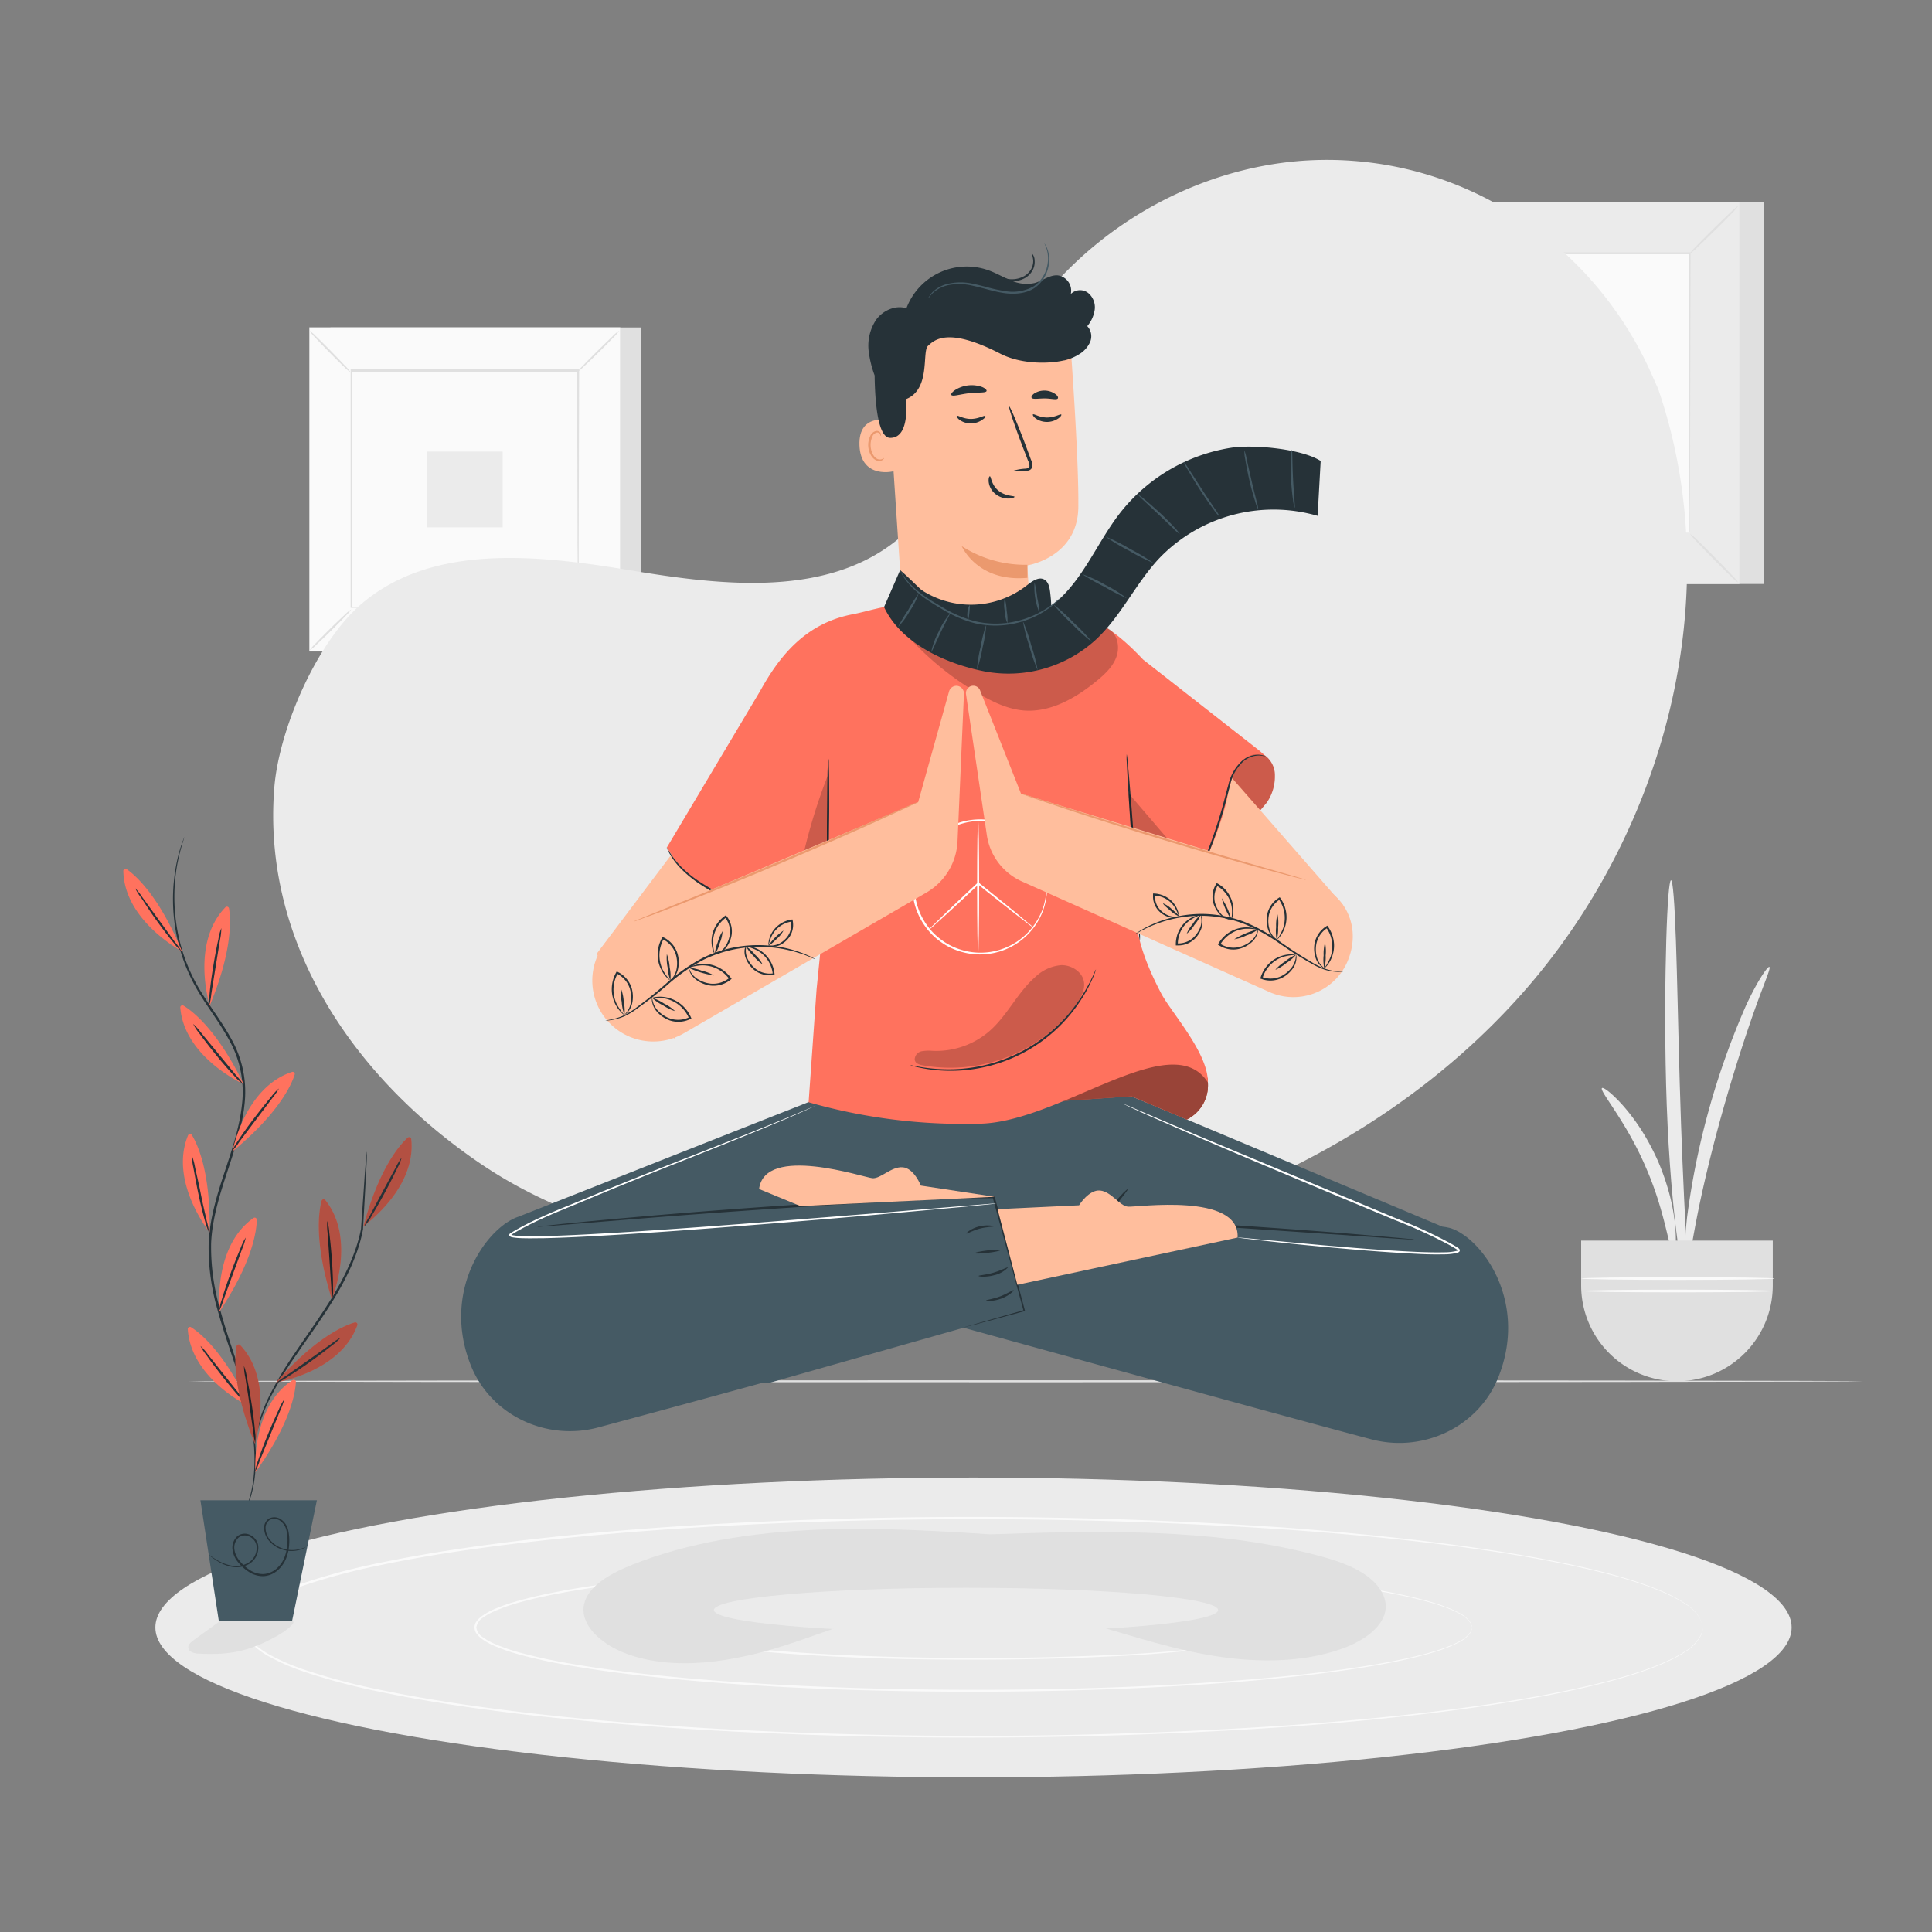 <svg xmlns="http://www.w3.org/2000/svg" viewBox="0 0 500 500"><rect x="0" y="0" width="500" height="500" fill="#808080" stroke="none"/><g id="background-complete"><path d="M482.33,357.47c0,.14-97.11.26-216.86.26s-216.88-.12-216.88-.26,97.09-.26,216.88-.26S482.33,357.32,482.33,357.47Z" style="fill:#e0e0e0"></path><path d="M414.59,281.59c.33-.32,2.55,1.28,5.48,4.57a52.52,52.52,0,0,1,4.64,6.17,61.52,61.52,0,0,1,4.46,8.36,62.2,62.2,0,0,1,3.05,9,51.59,51.59,0,0,1,1.32,7.6c.4,4.39,0,7.1-.4,7.12-1.06.08-2-10.53-7.2-22.3C420.91,290.26,413.82,282.3,414.59,281.59Z" style="fill:#ebebeb"></path><path d="M436.61,333.19c-.46.06-1.72-5.74-2.88-15.26s-2.17-22.71-2.55-37.31-.23-27.8.05-37.35.75-15.46,1.23-15.46.92,5.9,1.26,15.45.58,22.73,1,37.27,1,27.67,1.51,37.18S437.11,333.12,436.61,333.19Z" style="fill:#ebebeb"></path><path d="M457.91,250.24c.45.25-1.39,4.31-3.8,11.09s-5.48,16.22-8.45,26.8-5.21,20.27-6.58,27.32-1.95,11.47-2.47,11.46-.81-4.57,0-11.84a200.65,200.65,0,0,1,15.19-54.69C454.86,253.73,457.52,250,457.91,250.24Z" style="fill:#ebebeb"></path><path d="M409.2,321.06v11.61a24.8,24.8,0,0,0,24.8,24.8h0a24.79,24.79,0,0,0,24.79-24.8V321.06Z" style="fill:#e0e0e0"></path><path d="M459.24,330.88c0,.2-11.2.36-25,.36s-25-.16-25-.36,11.2-.35,25-.35S459.24,330.69,459.24,330.88Z" style="fill:#fafafa"></path><path d="M459.24,334.11c0,.19-11.2.35-25,.35s-25-.16-25-.35,11.2-.35,25-.35S459.24,333.92,459.24,334.11Z" style="fill:#fafafa"></path><rect x="361.74" y="52.27" width="94.84" height="98.86" style="fill:#e0e0e0"></rect><rect x="355.31" y="52.27" width="94.84" height="98.86" style="fill:#ebebeb"></rect><rect x="368.06" y="65.56" width="69.34" height="72.28" style="fill:#fafafa"></rect><path d="M368.06,138.32a12.5,12.5,0,0,1-1.73,2c-1.11,1.16-2.67,2.74-4.42,4.46s-3.34,3.25-4.52,4.34a13.13,13.13,0,0,1-2,1.7,12.83,12.83,0,0,1,1.72-2c1.12-1.16,2.68-2.74,4.43-4.47s3.35-3.26,4.53-4.35A14.36,14.36,0,0,1,368.06,138.32Z" style="fill:#e0e0e0"></path><path d="M437.4,138.15a13.06,13.06,0,0,1,2,1.73c1.16,1.11,2.74,2.67,4.46,4.42s3.25,3.34,4.34,4.52a12.57,12.57,0,0,1,1.7,2,12.09,12.09,0,0,1-2-1.73c-1.16-1.11-2.75-2.67-4.47-4.42s-3.26-3.35-4.35-4.53A14.36,14.36,0,0,1,437.4,138.15Z" style="fill:#e0e0e0"></path><path d="M437.21,65.75a13.9,13.9,0,0,1,1.74-2c1.11-1.16,2.67-2.74,4.41-4.46s3.35-3.25,4.52-4.35a12.53,12.53,0,0,1,2-1.69,13.35,13.35,0,0,1-1.73,2c-1.11,1.16-2.68,2.74-4.43,4.46s-3.35,3.27-4.52,4.36A12.14,12.14,0,0,1,437.21,65.75Z" style="fill:#e0e0e0"></path><path d="M367.87,65.93a13.35,13.35,0,0,1-2-1.73c-1.16-1.11-2.74-2.67-4.46-4.42s-3.26-3.34-4.35-4.52a13.37,13.37,0,0,1-1.69-2,13.43,13.43,0,0,1,2,1.72c1.16,1.12,2.74,2.68,4.46,4.43s3.26,3.35,4.36,4.53A12.39,12.39,0,0,1,367.87,65.93Z" style="fill:#e0e0e0"></path><path d="M437.21,137.84s0-.12,0-.35,0-.57,0-1c0-.9,0-2.21,0-3.9,0-3.42,0-8.4-.06-14.73,0-12.65-.07-30.7-.11-52.3l.22.23-69.14,0h0l.26-.26c0,26.53,0,51.35,0,72.28l-.23-.22,50.08.11,14.06.06,3.72,0h1.29l-.3,0H436l-3.67,0-14,.06-50.23.12h-.22v-.23c0-20.93,0-45.75,0-72.28V65.3h.27l69.14,0h.23v.23c-.05,21.66-.09,39.76-.12,52.45,0,6.3,0,11.27-.05,14.67,0,1.68,0,3,0,3.86,0,.42,0,.74,0,1S437.21,137.84,437.21,137.84Z" style="fill:#e0e0e0"></path><path d="M386.36,95.76s-1.48,17.89,17.9,17.89C404.26,104.1,396.38,96.56,386.36,95.76Z" style="fill:#ebebeb"></path><path d="M421.83,95.77s-17.9-1.48-17.9,17.9C413.48,113.67,421,105.79,421.83,95.77Z" style="fill:#ebebeb"></path><path d="M403.4,86s-14.62,13.12.8,27.67C411.37,106.06,410.76,94.14,403.4,86Z" style="fill:#e0e0e0"></path><rect x="85.52" y="84.75" width="80.42" height="83.83" style="fill:#e0e0e0"></rect><rect x="80.07" y="84.75" width="80.42" height="83.83" style="fill:#fafafa"></rect><path d="M160.52,168.61H80.05V84.73h80.47Zm-80.42-.05h80.37V84.78H80.1Z" style="fill:#e0e0e0"></path><rect x="90.89" y="96.02" width="58.8" height="61.29" style="fill:#fafafa"></rect><path d="M90.89,157.72a9.94,9.94,0,0,1-1.46,1.69c-.93,1-2.25,2.33-3.73,3.79s-2.84,2.75-3.84,3.68a9.61,9.61,0,0,1-1.7,1.41,9.23,9.23,0,0,1,1.44-1.68c.94-1,2.26-2.33,3.74-3.8s2.85-2.76,3.85-3.68A9.61,9.61,0,0,1,90.89,157.72Z" style="fill:#e0e0e0"></path><path d="M149.68,157.57a9.55,9.55,0,0,1,1.69,1.45c1,.94,2.33,2.26,3.79,3.74s2.76,2.84,3.68,3.84a9.61,9.61,0,0,1,1.41,1.7,9.23,9.23,0,0,1-1.68-1.44c-1-.94-2.33-2.26-3.79-3.75s-2.77-2.84-3.69-3.85A9.38,9.38,0,0,1,149.68,157.57Z" style="fill:#e0e0e0"></path><path d="M149.52,96.19A9.55,9.55,0,0,1,151,94.5c.94-1,2.26-2.33,3.74-3.79S157.55,88,158.55,87a9.61,9.61,0,0,1,1.7-1.41,9.23,9.23,0,0,1-1.44,1.68c-.94,1-2.26,2.33-3.75,3.79s-2.84,2.77-3.85,3.69A9.38,9.38,0,0,1,149.52,96.19Z" style="fill:#e0e0e0"></path><path d="M90.72,96.34A10.21,10.21,0,0,1,89,94.89c-1-.94-2.33-2.26-3.79-3.74s-2.76-2.84-3.68-3.84a9.07,9.07,0,0,1-1.41-1.7,9.65,9.65,0,0,1,1.68,1.44c1,.94,2.33,2.26,3.79,3.75s2.76,2.84,3.69,3.85A8.52,8.52,0,0,1,90.72,96.34Z" style="fill:#e0e0e0"></path><path d="M149.52,157.32s0-.11,0-.3,0-.49,0-.86c0-.77,0-1.87,0-3.31,0-2.9,0-7.12-.06-12.49,0-10.73-.07-26-.11-44.34l.22.23-58.63,0h0l.26-.26c0,22.5,0,43.55,0,61.3l-.22-.23,42.45.12,11.93,0,3.15,0h.82l.28,0h-1.05l-3.11,0-11.88,0-42.59.12h-.23v-.22c0-17.75,0-38.8,0-61.3v-.26h.27l58.63,0h.23V96c-.05,18.37-.09,33.72-.12,44.49,0,5.34,0,9.55,0,12.44,0,1.41,0,2.5,0,3.26,0,.36,0,.63,0,.83A1.45,1.45,0,0,1,149.52,157.32Z" style="fill:#e0e0e0"></path><rect x="110.47" y="116.86" width="19.62" height="19.62" style="fill:#ebebeb"></rect><ellipse cx="251.94" cy="421.18" rx="211.73" ry="38.79" style="fill:#ebebeb"></ellipse><path d="M332.74,421.18a1.25,1.25,0,0,0-.37-.74,5.94,5.94,0,0,0-2.13-1.22,49.72,49.72,0,0,0-9.28-2.17,329.53,329.53,0,0,0-35-3.07c-14.84-.66-32.53-.94-52.17-.49-9.81.24-20.11.66-30.76,1.47-5.33.42-10.74.92-16.2,1.67-2.73.38-5.48.81-8.2,1.4a37.58,37.58,0,0,0-4,1.08,11.49,11.49,0,0,0-1.91.8c-.58.3-1.21.76-1.24,1.26s.65,1,1.23,1.27a11.49,11.49,0,0,0,1.91.8,37.63,37.63,0,0,0,4,1.09c2.72.59,5.47,1,8.2,1.4,5.46.74,10.87,1.25,16.2,1.67,10.65.81,21,1.23,30.77,1.47,19.64.45,37.34.17,52.18-.49a332.24,332.24,0,0,0,35-3.07,49.58,49.58,0,0,0,9.28-2.18,5.8,5.8,0,0,0,2.13-1.22,1.22,1.22,0,0,0,.37-.73,1,1,0,0,1-.33.77,5.76,5.76,0,0,1-2.13,1.28,48.16,48.16,0,0,1-9.29,2.28,319.48,319.48,0,0,1-35,3.23c-14.84.72-32.55,1-52.2.61-9.82-.23-20.13-.64-30.8-1.45-5.33-.41-10.76-.91-16.23-1.66-2.74-.38-5.5-.81-8.24-1.41a39.32,39.32,0,0,1-4.1-1.09,13.16,13.16,0,0,1-2-.84,4.3,4.3,0,0,1-.92-.63,1.32,1.32,0,0,1,0-2.19,4,4,0,0,1,.92-.63,13.1,13.1,0,0,1,2-.83,37.64,37.64,0,0,1,4.1-1.1c2.75-.59,5.5-1,8.24-1.41,5.47-.74,10.9-1.25,16.23-1.66,10.66-.8,21-1.21,30.79-1.44,19.65-.43,37.35-.11,52.2.6a319.29,319.29,0,0,1,35,3.24,47.42,47.42,0,0,1,9.29,2.28,5.63,5.63,0,0,1,2.13,1.28A1,1,0,0,1,332.74,421.18Z" style="fill:#fafafa"></path><path d="M380.88,421.18a2.82,2.82,0,0,0-.42-1.27,7.92,7.92,0,0,0-3.07-2.47c-3.11-1.64-8.12-3.15-14.64-4.53-13.08-2.74-32.32-5-56.16-6.37s-52.31-2-83.88-1.06c-15.78.48-32.34,1.33-49.44,3-8.55.85-17.23,1.89-26,3.41-4.37.78-8.75,1.67-13.07,2.88A47.18,47.18,0,0,0,127.9,417a15.67,15.67,0,0,0-2.91,1.64,3.62,3.62,0,0,0-1.72,2.54,3.56,3.56,0,0,0,1.7,2.54,15.71,15.71,0,0,0,2.91,1.65,47.18,47.18,0,0,0,6.34,2.23,133.34,133.34,0,0,0,13.07,2.88c8.73,1.53,17.42,2.57,26,3.41,17.1,1.66,33.67,2.51,49.45,3,31.57.91,60,.32,83.88-1.07s43.09-3.62,56.16-6.37c6.53-1.37,11.53-2.88,14.64-4.53a7.92,7.92,0,0,0,3.07-2.46,2.82,2.82,0,0,0,.42-1.27s0,.11,0,.34a2.84,2.84,0,0,1-.35,1,8,8,0,0,1-3.07,2.53c-3.12,1.68-8.12,3.22-14.65,4.63-13.08,2.81-32.33,5.1-56.18,6.54s-52.32,2.06-83.91,1.18c-15.79-.47-32.37-1.31-49.49-3-8.56-.84-17.25-1.88-26-3.41-4.38-.78-8.77-1.66-13.12-2.89a47.08,47.08,0,0,1-6.42-2.26,15.63,15.63,0,0,1-3-1.7,6.25,6.25,0,0,1-1.28-1.24,2.64,2.64,0,0,1,0-3.45,6.16,6.16,0,0,1,1.28-1.22,16.56,16.56,0,0,1,3-1.71,48.42,48.42,0,0,1,6.42-2.25c4.35-1.22,8.74-2.11,13.12-2.89,8.75-1.53,17.45-2.56,26-3.4,17.12-1.66,33.69-2.5,49.48-3,31.58-.88,60.06-.25,83.91,1.18s43.1,3.73,56.18,6.54c6.53,1.4,11.53,2.95,14.65,4.63a8,8,0,0,1,3.07,2.53,2.8,2.8,0,0,1,.35.95C380.88,421.06,380.88,421.18,380.88,421.18Z" style="fill:#fafafa"></path><path d="M440.61,421.18a5.15,5.15,0,0,0-.47-1.93,10.91,10.91,0,0,0-4.05-4.17c-4.31-2.89-11.56-5.58-21.09-8-19.09-4.85-47.41-8.78-82.53-11.25a1212.4,1212.4,0,0,0-123.61-1.9c-23.26.84-47.67,2.33-72.83,5.24-12.57,1.48-25.34,3.3-38.14,6a163.18,163.18,0,0,0-19,5.06,56.9,56.9,0,0,0-9.11,3.93,20.43,20.43,0,0,0-4,2.86,6.17,6.17,0,0,0-2.16,4.16,6.11,6.11,0,0,0,2.14,4.18,20.08,20.08,0,0,0,4,2.86,55.16,55.16,0,0,0,9.11,3.93,162.91,162.91,0,0,0,19.06,5.08c12.8,2.68,25.57,4.49,38.15,6,25.16,2.91,49.58,4.4,72.84,5.23a1206.79,1206.79,0,0,0,123.62-1.9c35.12-2.46,63.44-6.4,82.53-11.24,9.52-2.43,16.77-5.11,21.09-8a10.86,10.86,0,0,0,4-4.16,5.15,5.15,0,0,0,.47-1.93s0,.17,0,.5a1.93,1.93,0,0,1-.11.62,3.69,3.69,0,0,1-.28.83,10.8,10.8,0,0,1-4,4.23c-4.31,2.94-11.57,5.66-21.09,8.11-19.1,4.92-47.43,8.91-82.55,11.42a1202,1202,0,0,1-123.67,2c-23.27-.82-47.7-2.3-72.88-5.2-12.59-1.49-25.37-3.3-38.2-6a163.51,163.51,0,0,1-19.12-5.09,57.34,57.34,0,0,1-9.2-4,20.82,20.82,0,0,1-4.12-3,5.61,5.61,0,0,1,0-9.09,21.08,21.08,0,0,1,4.13-2.93,56.51,56.51,0,0,1,9.2-4,164.39,164.39,0,0,1,19.12-5.08c12.82-2.68,25.6-4.5,38.18-6,25.18-2.91,49.6-4.38,72.87-5.21a1198.74,1198.74,0,0,1,123.66,2C367.62,398,396,402,415.05,406.88c9.53,2.46,16.79,5.18,21.1,8.12a10.8,10.8,0,0,1,4,4.23,3.62,3.62,0,0,1,.28.82,2,2,0,0,1,.11.62C440.61,421,440.61,421.18,440.61,421.18Z" style="fill:#fafafa"></path><path d="M260.57,397.35c-16.39-1.07-32.86-2.14-49.29-1.45s-33,3.21-47.52,9c-5.72,2.26-11.6,5.54-12.61,10.32-1.09,5.16,4.11,10,10.27,12.49,12.7,5,28.39,2.39,41.61-1.85s26-10,40.25-11.17c11.88-1,23.79,1.41,35,4.48s22.12,6.88,33.72,9,24.29,2.41,35.08-1.41c5.77-2,11.21-5.79,11.54-10.56.24-3.39-2.21-6.64-5.61-8.88s-7.65-3.61-11.92-4.75c-27.37-7.3-57.26-6.42-86.29-5.44" style="fill:#e0e0e0"></path><path d="M57,419.49l-6.91,5c-.69.5-1.46,1.18-1.34,2,.14,1.05,1.49,1.4,2.55,1.46,7.41.39,12.47-.39,19-3.82a32.46,32.46,0,0,0,3.32-1.95c.51-.38,2.67-2,2.27-2.53a2.27,2.27,0,0,0-1.89-.54c-5.9.13-11.15.17-17,.31" style="fill:#e0e0e0"></path></g><g id="background-simple"><path d="M429.14,100.67,427.51,97C413.71,65.78,384.06,44.08,350,41.62a90.18,90.18,0,0,0-13.15,0C305.34,44,275.55,63.25,260.51,91.08c-8.84,16.37-13.35,36-27.55,48-18.48,15.65-45.84,12.51-69.72,8.53s-51.27-7.06-69.68,8.67C82,166.14,72.25,188.61,71,203.72c-3.24,40,20.28,75.07,53.54,97.56s79.18,27.06,119.25,24.57C300,322.37,356,299.53,393.48,257.61S447.4,153.87,429.14,100.67Z" style="fill:#ebebeb"></path><ellipse cx="250" cy="416.68" rx="65.24" ry="5.77" style="fill:#ebebeb"></ellipse></g><g id="Character"><path d="M329.94,200.77a6.35,6.35,0,0,0-9.88-5.43,11.83,11.83,0,0,0-4.27,4.68c-2.68,4.92-3,10.73-3.56,16.3a39.78,39.78,0,0,1-4.86,15.78l20.48-24.4A11.94,11.94,0,0,0,329.94,200.77Z" style="fill:#FF725E"></path><g style="opacity:0.2"><path d="M329.94,200.77a6.35,6.35,0,0,0-9.88-5.43,11.83,11.83,0,0,0-4.27,4.68c-2.68,4.92-3,10.73-3.56,16.3a39.78,39.78,0,0,1-4.86,15.78l20.48-24.4A11.94,11.94,0,0,0,329.94,200.77Z"></path></g><path d="M306.48,187.44c1.21,1,41.09,46.78,41.09,46.78L326,251.35l-27.4-34.15Z" style="fill:#ffbe9d"></path><path d="M187.64,202.91c-1.06,1.18-33.28,44-33.28,44l20.17,21.86,24.75-37.37Z" style="fill:#ffbe9d"></path><path d="M188,231.28c2.35,1.08,3.68,3.59,4.57,6s1.55,5,3.22,7,4.79,3.07,6.89,1.55,2.1-4.45,1.2-6.74a13.84,13.84,0,0,0-5.85-6.51,28.91,28.91,0,0,0-8.32-3.11" style="fill:#FF725E"></path><g style="opacity:0.2"><path d="M188,231.28c2.35,1.08,3.68,3.59,4.57,6s1.55,5,3.22,7,4.79,3.07,6.89,1.55,2.1-4.45,1.2-6.74a13.84,13.84,0,0,0-5.85-6.51,28.91,28.91,0,0,0-8.32-3.11"></path></g><path d="M375.48,317.87a14.57,14.57,0,0,0-2.2-.42L292.9,283.74H213l-78.8,31.13c-8,2.66-19.41,18.27-12.94,36.92.18.52.37,1,.56,1.51,5.18,13,19.55,19.72,33,16.12,10.89-2.91,26.53-7.17,42.63-11.58l1.81,0,50.13-14.22c7.85,2.17,24.35,6.72,42.69,11.76h0c22.29,6.13,47.29,13,62.72,17.09,13.49,3.61,27.87-3.15,33-16.12.2-.49.38-1,.56-1.51C394.89,336.14,383.48,320.53,375.48,317.87Z" style="fill:#455a64"></path><path d="M248.77,343.74l.28-.1.81-.25,3.18-.93,12-3.42-.14.24-8-29.4.27.21H249c-2.83,0-5.73.26-8.69.38l-18.5,1c-22.86,1.33-43.52,2.88-58.47,4.09L145.59,317l-4.82.39-1.25.09a2,2,0,0,1-.43,0,2,2,0,0,1,.42-.08l1.25-.14,4.8-.52c4.18-.42,10.22-1,17.69-1.66,14.94-1.33,35.61-2.95,58.47-4.28l18.51-1c3-.12,5.87-.33,8.7-.36h8.48l0,.22c3.11,11.7,5.8,21.83,7.82,29.45l.05.18-.18.05-12,3.25-3.21.83-.83.2A.79.79,0,0,1,248.77,343.74Z" style="fill:#263238"></path><path d="M222.74,310.84c-.09.14-2.31-1.13-4.72-3.14s-4.06-4-3.94-4.08,2,1.6,4.35,3.59S222.84,310.68,222.74,310.84Z" style="fill:#263238"></path><path d="M366,320.78a7.6,7.6,0,0,1-1.1,0l-3.15-.19-11.58-.79L312,317.2l-38.23-2.31-11.59-.68L259,314a7.15,7.15,0,0,1-1.09-.11,5.79,5.79,0,0,1,1.1,0l3.16.1,11.59.48c9.8.45,23.32,1.17,38.25,2.13s28.43,1.95,38.2,2.75l11.57,1,3.14.3A5.8,5.8,0,0,1,366,320.78Z" style="fill:#263238"></path><path d="M250.1,319.24c-.11-.12,1.21-1.33,3.3-1.85s3.83-.12,3.78,0-1.68.07-3.62.58S250.21,319.39,250.1,319.24Z" style="fill:#263238"></path><path d="M252.28,324.32c0-.18,1.44-.49,3.26-.71s3.32-.25,3.34-.08-1.44.5-3.26.71S252.3,324.49,252.28,324.32Z" style="fill:#263238"></path><path d="M253.26,330.22c0-.19,1.79-.24,3.87-.86s3.61-1.5,3.72-1.34a7,7,0,0,1-3.55,2C255.11,330.62,253.24,330.38,253.26,330.22Z" style="fill:#263238"></path><path d="M255.22,336.56c0-.19,1.71-.32,3.65-1.07s3.34-1.74,3.45-1.59-1.15,1.43-3.22,2.19S255.21,336.73,255.22,336.56Z" style="fill:#263238"></path><path d="M291.85,307.79c.13.13-1.21,1.69-2.7,3.72s-2.61,3.76-2.77,3.67.72-2,2.25-4.05S291.73,307.67,291.85,307.79Z" style="fill:#263238"></path><path d="M257.46,309.73l-19.15-2.9s-1.74-4.51-4.69-4.74-5.68,3-7.83,2.83-27.87-8.85-29.34,2.8l10.7,4.41" style="fill:#ffbe9d"></path><path d="M320.29,320.28l-57,12.22-5.12-19.57,21.09-1s2.53-4.13,5.47-3.82,5,4,7.2,4.18S320.93,308.56,320.29,320.28Z" style="fill:#ffbe9d"></path><path d="M212,285.72s-.16.09-.49.24l-1.47.68c-1.29.6-3.21,1.45-5.69,2.52-5,2.14-12.19,5.09-21.16,8.66s-19.66,7.75-31.42,12.71c-5.88,2.47-12.18,4.81-18.18,8.26l-1.12.67a1.07,1.07,0,0,0-.2.14s0,0,0,0,0-.07,0-.07a1.53,1.53,0,0,0,.51.16,18.07,18.07,0,0,0,2.58.22c1.76.05,3.53,0,5.32,0,3.58-.09,7.22-.25,10.89-.44,14.71-.78,28.7-1.83,41.42-2.8l33.8-2.69,22.78-1.9,6.2-.5,1.61-.12c.36,0,.55,0,.55,0s-.19,0-.55.08l-1.6.17-6.19.6-22.77,2.06c-9.61.84-21.06,1.81-33.79,2.81s-26.72,2.06-41.43,2.84c-3.68.19-7.32.35-10.9.43-1.8,0-3.58.06-5.36,0a18.59,18.59,0,0,1-2.66-.22,1.94,1.94,0,0,1-.73-.27.44.44,0,0,1-.17-.34.47.47,0,0,1,.13-.31,1.78,1.78,0,0,1,.33-.24l1.12-.67c6.06-3.48,12.38-5.8,18.26-8.26,11.77-4.94,22.49-9.08,31.47-12.61s16.24-6.43,21.21-8.51l5.73-2.42,1.48-.63Z" style="fill:#fff"></path><path d="M290.84,285.72a1.43,1.43,0,0,1,.37.13l1.07.45,4.08,1.76,15,6.39,49.71,20.76a126,126,0,0,1,14,6.4c.55.3,1.09.61,1.61.93a6.85,6.85,0,0,1,.81.52,2.09,2.09,0,0,1,.2.22.52.52,0,0,1,.09.4c0,.18-.12.24-.21.34a2.07,2.07,0,0,1-.25.15,13.46,13.46,0,0,1-3.67.45c-2.4.05-4.74,0-7-.13-9.11-.44-17.29-1.19-24.16-1.82s-12.41-1.24-16.24-1.66l-4.41-.51-1.15-.15a2.11,2.11,0,0,1-.38-.07l.39,0,1.15.09,4.42.42,16.26,1.49c6.87.58,15.05,1.3,24.15,1.71,2.27.09,4.6.17,7,.11a13.22,13.22,0,0,0,3.48-.41l.14-.08s.06-.05,0,0,0-.07-.12-.15-.47-.31-.74-.47c-.52-.31-1.05-.62-1.59-.92a130.23,130.23,0,0,0-13.94-6.36c-19.42-8.1-37-15.46-49.66-20.9-6.33-2.72-11.44-5-15-6.55l-4-1.84-1.05-.5Z" style="fill:#fff"></path><path d="M248.73,171h0a16.46,16.46,0,0,0,17.58-17.38c-.24-4.14-.45-7.3-.45-7.3s13.05-2,13.21-15.07-2.1-43-2.1-43h0A45.32,45.32,0,0,0,231.43,94l-1.94,1.49,4,60.18A16.47,16.47,0,0,0,248.73,171Z" style="fill:#ffbe9d"></path><path d="M265.89,146.16a30.36,30.36,0,0,1-17-4.83s4,9.39,17,8.21Z" style="fill:#eb996e"></path><path d="M231.1,109c-.22-.1-9-2.65-8.67,6.26s9.17,6.79,9.18,6.54S231.1,109,231.1,109Z" style="fill:#ffbe9d"></path><path d="M228.78,118.53s-.15.11-.41.24a1.57,1.57,0,0,1-1.16.06c-1-.32-1.8-1.79-1.89-3.39a5.23,5.23,0,0,1,.36-2.24,1.82,1.82,0,0,1,1.13-1.23.79.79,0,0,1,.93.4c.13.24.08.42.13.44s.18-.16.1-.52a.93.93,0,0,0-.37-.55,1.13,1.13,0,0,0-.86-.2,2.17,2.17,0,0,0-1.58,1.43,5.23,5.23,0,0,0-.46,2.5c.11,1.8,1.09,3.45,2.39,3.78a1.63,1.63,0,0,0,1.41-.28C228.77,118.74,228.81,118.54,228.78,118.53Z" style="fill:#eb996e"></path><path d="M247.62,107.63c.23-.25,1.64.8,3.65.79s3.47-1,3.69-.76-.13.55-.77,1a5.05,5.05,0,0,1-3,.91,4.89,4.89,0,0,1-2.9-.93C247.72,108.17,247.51,107.73,247.62,107.63Z" style="fill:#263238"></path><path d="M267.32,107.25c.23-.24,1.64.8,3.65.8s3.47-1,3.69-.76c.1.1-.13.54-.77,1a5.2,5.2,0,0,1-3,.91,5,5,0,0,1-2.9-.94C267.42,107.8,267.21,107.36,267.32,107.25Z" style="fill:#263238"></path><path d="M262.07,121.88a13.12,13.12,0,0,1,3.26-.59c.51-.05,1-.15,1.08-.5a2.61,2.61,0,0,0-.34-1.52l-1.51-3.9c-2.1-5.54-3.63-10.11-3.4-10.19s2.11,4.35,4.21,9.9l1.45,3.92a2.91,2.91,0,0,1,.26,2,1.25,1.25,0,0,1-.84.75,3.23,3.23,0,0,1-.87.12A13.45,13.45,0,0,1,262.07,121.88Z" style="fill:#263238"></path><path d="M256.18,123.26c.32,0,.33,2.16,2.19,3.7s4.18,1.31,4.19,1.61c0,.14-.51.43-1.49.45a5.34,5.34,0,0,1-3.5-1.22,4.67,4.67,0,0,1-1.7-3.1C255.79,123.79,256,123.25,256.18,123.26Z" style="fill:#263238"></path><path d="M255.32,101.2c-.2.55-2.2.29-4.55.57s-4.25.93-4.57.44c-.13-.24.2-.75,1-1.28a8,8,0,0,1,7-.76C255,100.52,255.4,100.94,255.32,101.2Z" style="fill:#263238"></path><path d="M273.76,103.12c-.35.45-1.73,0-3.39,0s-3.07.3-3.39-.17c-.14-.24.08-.69.69-1.12a4.9,4.9,0,0,1,5.47.17C273.73,102.42,273.92,102.89,273.76,103.12Z" style="fill:#263238"></path><path d="M283.32,80.06a4.81,4.81,0,0,0-1.78-4.3,3.41,3.41,0,0,0-4.42.33,4,4,0,0,0-3.43-4.83c-2.12-.13-3.94,1.47-6,2a9.67,9.67,0,0,1-6.09-.71c-1.93-.77-3.73-1.85-5.69-2.56a16.68,16.68,0,0,0-21.33,9.79c-2.85-.89-6.09.56-7.85,3a12.11,12.11,0,0,0-1.86,8.55,27.6,27.6,0,0,0,1.49,5.85c0,.17,0,.34,0,.5.13,7.17.95,15.6,4,15.64,5.34.08,4.07-10,4.07-10,6.54-2.53,4.1-12.34,5.74-13.82s5.06-5,18.76,2.06c5.32,2.72,12.39,2.63,16.25,1.75l.34-.06.08,0a.43.43,0,0,0,.12-.05,12.17,12.17,0,0,0,3.51-1.49,7,7,0,0,0,2.9-3.22,3.82,3.82,0,0,0-.75-4.08A8.37,8.37,0,0,0,283.32,80.06Z" style="fill:#263238"></path><path d="M270.3,63s.1.12.25.36a5.61,5.61,0,0,1,.52,1.11,8.36,8.36,0,0,1,.28,4.49,8.83,8.83,0,0,1-3.6,5.57c-2.18,1.45-5.17,1.73-8,1.3s-5.5-1.36-7.93-1.86a14.52,14.52,0,0,0-6.49-.16,8.62,8.62,0,0,0-3.88,2c-.76.72-1,1.24-1.09,1.21s0-.14.19-.39a5.59,5.59,0,0,1,.76-1,8.24,8.24,0,0,1,3.94-2.16,14.3,14.3,0,0,1,6.67,0c2.47.48,5.08,1.41,7.9,1.81a11.16,11.16,0,0,0,7.69-1.18A8.5,8.5,0,0,0,271,68.87a8.61,8.61,0,0,0-.11-4.35C270.57,63.52,270.25,63,270.3,63Z" style="fill:#455a64"></path><path d="M266.92,65.43a2.77,2.77,0,0,1,.84,2,4.56,4.56,0,0,1-.44,2.36,5.08,5.08,0,0,1-2,2.14,6.05,6.05,0,0,1-2.82.81,7,7,0,0,1-2.36-.32,4.36,4.36,0,0,1-1.92-1c0-.07.76.33,2,.64a6.54,6.54,0,0,0,4.82-.59,4.9,4.9,0,0,0,1.86-1.9,4.52,4.52,0,0,0,.5-2.13A6.9,6.9,0,0,0,266.92,65.43Z" style="fill:#263238"></path><path d="M312.59,280.12a9.89,9.89,0,0,1-5.44,9.6l-14.25-6-17.57,1.18,6.93-18.82s19.74,2.42,22.53,4.66S312.81,277.16,312.59,280.12Z" style="fill:#FF725E"></path><g style="opacity:0.4"><path d="M312.59,280.12a9.89,9.89,0,0,1-5.44,9.6l-14.25-6-17.57,1.18,6.93-18.82s19.74,2.42,22.53,4.66S312.81,277.16,312.59,280.12Z"></path></g><path d="M312.59,280.12a9.89,9.89,0,0,1-5.44,9.6l-14.25-6-17.57,1.18,6.93-18.82s19.74,2.42,22.53,4.66S312.81,277.16,312.59,280.12Z" style="fill:#FF725E"></path><g style="opacity:0.4"><path d="M312.59,280.12a9.89,9.89,0,0,1-5.44,9.6l-14.25-6-17.57,1.18,6.93-18.82s19.74,2.42,22.53,4.66S312.81,277.16,312.59,280.12Z"></path></g><path d="M327.39,195.56,326,194.32l-30.15-23.61c-9.31-9.89-16.08-12.87-29.17-14.42-2.14-.25,1.23.16,0,0-10,3.09-23.49,3.39-33.54.29h0c-4.65.19-8.51,1.63-12.47,2.39-12.48,2.39-19.15,11.2-23.95,19.87l-24.14,40.49,1,1.6a27.8,27.8,0,0,0,14.26,11.17h0l1.62.81a37.07,37.07,0,0,1,14.24,11.93h0l10.63-18.57-3,29.76-2.06,29.23a145.72,145.72,0,0,0,43.62,5.56c21,.1,50.26-25.49,59.7-10.7.13-7.58-9.41-18-12.06-23-8.21-15.63-6.67-21.95-7.26-33.68l14.1,8.65,2.53-4.95c2.14-4.18,6.22-13.49,7.74-20.74C317.64,206.41,319.3,192.87,327.39,195.56Z" style="fill:#FF725E"></path><path d="M214.39,196.28a4.78,4.78,0,0,1,.11,1.22c0,.79.06,1.93.08,3.34,0,2.81.06,6.7,0,11s-.07,8.19-.14,11c0,1.41-.07,2.55-.11,3.34a5.1,5.1,0,0,1-.12,1.22,4.86,4.86,0,0,1-.11-1.22c0-.79-.06-1.93-.08-3.34,0-2.81-.05-6.7,0-11s.07-8.18.13-11c0-1.4.07-2.54.11-3.33A5,5,0,0,1,214.39,196.28Z" style="fill:#263238"></path><path d="M295,243.48a11.58,11.58,0,0,1-.25-1.89c-.12-1.32-.27-3.06-.46-5.17-.37-4.36-.83-10.4-1.3-17.07s-.87-12.71-1.12-17.08c-.12-2.11-.21-3.86-.28-5.18a12.11,12.11,0,0,1,0-1.91,11.58,11.58,0,0,1,.25,1.89c.12,1.32.28,3.06.46,5.17.37,4.37.83,10.4,1.3,17.07s.87,12.71,1.13,17.08c.11,2.11.2,3.86.27,5.19A12,12,0,0,1,295,243.48Z" style="fill:#263238"></path><g style="opacity:0.2"><path d="M229.3,157.62a77.55,77.55,0,0,0,24.33,22.12c3.5,2,7.27,3.8,11.3,4.13,6.95.56,13.5-3.23,18.89-7.65,2.13-1.74,4.24-3.72,5.14-6.32s.2-6-2.23-7.24a6.29,6.29,0,0,0-5.48.18,29.55,29.55,0,0,0-4.74,3.11,31.83,31.83,0,0,1-44.88-8.48"></path></g><path d="M271,229.52a28.32,28.32,0,0,0-.64-4.2,16.4,16.4,0,0,0-1.93-4.56,17.42,17.42,0,0,0-4.37-4.84,17,17,0,0,0-16.15-2.41,16,16,0,0,0-4.31,2.32,16,16,0,0,0-3.6,3.62,17,17,0,0,0,0,20.13,16,16,0,0,0,3.6,3.62,16,16,0,0,0,4.31,2.32A17,17,0,0,0,264,243.11a17.42,17.42,0,0,0,4.37-4.84,16.4,16.4,0,0,0,1.93-4.56,28.51,28.51,0,0,0,.64-4.19,1.16,1.16,0,0,1,0,.28c0,.21,0,.48,0,.82a7.89,7.89,0,0,1-.11,1.34,12.23,12.23,0,0,1-.33,1.8,16.11,16.11,0,0,1-1.87,4.65,17.4,17.4,0,0,1-11.74,8.29,17.44,17.44,0,0,1-9.2-.73,16.3,16.3,0,0,1-4.44-2.37,16.11,16.11,0,0,1-3.71-3.72,17.42,17.42,0,0,1,0-20.73,19.82,19.82,0,0,1,1.72-2,20.94,20.94,0,0,1,2-1.69,16.44,16.44,0,0,1,4.44-2.37,17.54,17.54,0,0,1,9.2-.73,17.4,17.4,0,0,1,11.74,8.29,16.11,16.11,0,0,1,1.87,4.65,12.23,12.23,0,0,1,.33,1.8,7.89,7.89,0,0,1,.11,1.34c0,.34,0,.61,0,.83A1.23,1.23,0,0,1,271,229.52Z" style="fill:#fff"></path><path d="M253.14,246.78c-.15,0-.26-7.73-.26-17.27s.11-17.26.26-17.26.26,7.72.26,17.26S253.28,246.78,253.14,246.78Z" style="fill:#fff"></path><path d="M267.37,240a7.69,7.69,0,0,1-1.16-.8l-3-2.32c-2.56-2-6.06-4.75-9.9-7.83l-.31-.24h.34c-3.52,3.31-6.72,6.28-9.05,8.4l-2.78,2.5a6.77,6.77,0,0,1-1.06.86,6.82,6.82,0,0,1,.92-1L244,237c2.26-2.19,5.42-5.21,9-8.52l.16-.16.18.14.3.25c3.85,3.08,7.31,5.89,9.81,7.94,1.17,1,2.16,1.81,2.93,2.45A7.58,7.58,0,0,1,267.37,240Z" style="fill:#fff"></path><g style="opacity:0.2"><path d="M238.89,275.71a40.61,40.61,0,0,0,39.38-15.41c1.44-1.93,2.76-4.3,2.16-6.63s-3.28-3.95-5.79-3.89a11,11,0,0,0-6.72,3.07c-4.58,4-7.2,9.89-11.77,13.92a21,21,0,0,1-15,5.17,11.09,11.09,0,0,0-2.51.1,2.25,2.25,0,0,0-1.91,2c0,1,.78,1.42,2.15,1.68"></path></g><g style="opacity:0.2"><polygon points="292.02 205.24 293.26 223.45 307.37 232.09 310.32 226.6 292.02 205.24"></polygon></g><path d="M327.66,195.85a7.61,7.61,0,0,0-1.69-.33,6.36,6.36,0,0,0-4.27,1.6,11.62,11.62,0,0,0-3.33,6c-.69,2.55-1.35,5.42-2.27,8.36a112.74,112.74,0,0,1-5.64,14.71c-.85,1.83-1.6,3.28-2.13,4.27a9.61,9.61,0,0,1-.89,1.51,13.86,13.86,0,0,1,.71-1.6c.47-1,1.17-2.49,2-4.33a132.62,132.62,0,0,0,5.47-14.71c.92-2.93,1.58-5.76,2.31-8.35a11.7,11.7,0,0,1,3.56-6.12,6.43,6.43,0,0,1,4.51-1.51,3.83,3.83,0,0,1,1.28.31A1.76,1.76,0,0,1,327.66,195.85Z" style="fill:#263238"></path><path d="M203.69,244.84a14.23,14.23,0,0,1-1-1.24,41.82,41.82,0,0,0-2.92-3.25,27.53,27.53,0,0,0-5.05-4c-2.06-1.3-4.47-2.48-7-3.76a65.88,65.88,0,0,1-6.92-4,29.05,29.05,0,0,1-5-4.23,18,18,0,0,1-2.58-3.57,10.13,10.13,0,0,1-.53-1.08c-.11-.25-.16-.38-.14-.39a26,26,0,0,0,3.52,4.79,30.1,30.1,0,0,0,5,4.08,71.07,71.07,0,0,0,6.89,3.93c2.51,1.28,4.94,2.48,7,3.82A26.1,26.1,0,0,1,200,240.1a31.42,31.42,0,0,1,2.82,3.38c.3.42.53.75.67,1A1.68,1.68,0,0,1,203.69,244.84Z" style="fill:#263238"></path><path d="M283.63,250.89a2.34,2.34,0,0,1-.17.57c-.15.37-.32.93-.64,1.61a36.46,36.46,0,0,1-3,5.6,40.11,40.11,0,0,1-35.68,18.41,37.32,37.32,0,0,1-6.3-.81c-.73-.14-1.29-.32-1.67-.41a2.93,2.93,0,0,1-.58-.19,2.23,2.23,0,0,1,.6.09c.39.06,1,.21,1.69.32a43.61,43.61,0,0,0,6.27.63,40.73,40.73,0,0,0,35.36-18.24,42.22,42.22,0,0,0,3.12-5.48c.34-.67.54-1.21.72-1.57A3,3,0,0,1,283.63,250.89Z" style="fill:#263238"></path><g style="opacity:0.2"><path d="M204.58,242.74a147.93,147.93,0,0,1,9.81-42.45l0,25.88Z"></path></g><path d="M228.79,157.1c4.38,9.39,16,14.72,26.14,16.68a33.48,33.48,0,0,0,28.77-8.33c6.4-6,10.17-14.33,16.13-20.78A41,41,0,0,1,341,133.5l.79-14.2c-4.86-3.15-17.37-4.29-23.09-3.43a45.52,45.52,0,0,0-28.82,16.87c-6.28,8.08-10,18.47-18.31,24.41-6,4.29-13.49,4.32-20.78,3.09s-12.21-7.9-17.84-12.69Z" style="fill:#263238"></path><path d="M232.87,147.56a23.42,23.42,0,0,0,32.91,3.9c1.3-1,3-2.27,4.43-1.5,1.14.6,1.42,2.07,1.57,3.34.35,2.94.63,6.19-1.1,8.59S266,165,263.2,165.48c-6.64,1.1-13.69,1-19.85-1.71s-9.95-9.49-10.48-16.21" style="fill:#263238"></path><path d="M274.43,154.75a1.92,1.92,0,0,1-.33.37c-.23.22-.55.57-1,1a23.68,23.68,0,0,1-4.27,2.93,24,24,0,0,1-7.26,2.5,23.25,23.25,0,0,1-9.39-.29,31.27,31.27,0,0,1-8.62-3.77c-1.24-.74-2.4-1.45-3.48-2.16a26.69,26.69,0,0,1-2.84-2.19,19,19,0,0,1-3.43-3.87,10.45,10.45,0,0,1-.69-1.23c-.14-.29-.2-.45-.18-.46s.34.59,1,1.57a20.83,20.83,0,0,0,3.5,3.72,32.28,32.28,0,0,0,2.84,2.1c1.07.68,2.25,1.38,3.49,2.11a31.8,31.8,0,0,0,8.49,3.67,23.21,23.21,0,0,0,9.19.33,24.53,24.53,0,0,0,7.17-2.36,25.64,25.64,0,0,0,4.31-2.76A18.32,18.32,0,0,1,274.43,154.75Z" style="fill:#455a64"></path><path d="M291.62,154.83a52.81,52.81,0,0,1-5.84-3,52.77,52.77,0,0,1-5.71-3.24,33.43,33.43,0,0,1,6,2.78A34.52,34.52,0,0,1,291.62,154.83Z" style="fill:#455a64"></path><path d="M298.59,145.75a51.41,51.41,0,0,1-6.41-3.24,51.09,51.09,0,0,1-6.16-3.7,48.27,48.27,0,0,1,6.41,3.24A49.6,49.6,0,0,1,298.59,145.75Z" style="fill:#455a64"></path><path d="M305.33,138.23a9.75,9.75,0,0,1-1.66-1.44l-3.83-3.64L296,129.54a10.24,10.24,0,0,1-1.53-1.57,9.54,9.54,0,0,1,1.77,1.29c1,.86,2.47,2.09,4,3.51s2.82,2.76,3.73,3.76A8.84,8.84,0,0,1,305.33,138.23Z" style="fill:#455a64"></path><path d="M306.35,119.52a13.39,13.39,0,0,1,1.43,2.06c1,1.45,2.05,3.17,3.28,5.06s2.37,3.59,3.33,5a12.18,12.18,0,0,1,1.3,2.15,11.49,11.49,0,0,1-1.61-1.93c-.93-1.24-2.16-3-3.46-5s-2.39-3.82-3.15-5.16A10.46,10.46,0,0,1,306.35,119.52Z" style="fill:#455a64"></path><path d="M322.05,116.56a11.36,11.36,0,0,1,.58,2.23c.36,1.59.77,3.41,1.23,5.43s.93,3.82,1.32,5.4a10.46,10.46,0,0,1,.47,2.26,9.51,9.51,0,0,1-.82-2.16c-.44-1.36-1-3.26-1.48-5.38s-.86-4.07-1.08-5.48A9.06,9.06,0,0,1,322.05,116.56Z" style="fill:#455a64"></path><path d="M334.34,116.38c.15,0,.09,3.38.3,7.53s.59,7.5.44,7.52a8.41,8.41,0,0,1-.46-2.17c-.2-1.36-.4-3.24-.5-5.33s-.09-4,0-5.34A8.83,8.83,0,0,1,334.34,116.38Z" style="fill:#455a64"></path><path d="M282.67,166.21a47.94,47.94,0,0,1-5.23-4.73,49,49,0,0,1-4.86-5.11,48.73,48.73,0,0,1,5.23,4.74A47.11,47.11,0,0,1,282.67,166.21Z" style="fill:#455a64"></path><path d="M268.55,173.49a44.64,44.64,0,0,1-2.17-6.33,42.35,42.35,0,0,1-1.68-6.48,43.34,43.34,0,0,1,2.18,6.33A42.64,42.64,0,0,1,268.55,173.49Z" style="fill:#455a64"></path><path d="M252.84,173.28a33.63,33.63,0,0,1,.95-5.87,34.62,34.62,0,0,1,1.46-5.77,34.81,34.81,0,0,1-.95,5.87A34.62,34.62,0,0,1,252.84,173.28Z" style="fill:#455a64"></path><path d="M241,168.76a19,19,0,0,1,1.9-5.21,19.46,19.46,0,0,1,2.91-4.73c.13.09-1.12,2.22-2.44,5S241.13,168.81,241,168.76Z" style="fill:#455a64"></path><path d="M237.71,153.65a18.12,18.12,0,0,1-2.29,4.53,18.93,18.93,0,0,1-3,4.06,38.68,38.68,0,0,1,2.6-4.34A38.07,38.07,0,0,1,237.71,153.65Z" style="fill:#455a64"></path><path d="M250.94,156.66c.14,0,.05.83-.05,1.8s-.18,1.76-.33,1.77-.3-.82-.19-1.83S250.8,156.62,250.94,156.66Z" style="fill:#455a64"></path><path d="M260.71,161.32a8.81,8.81,0,0,1-.69-3.21,8.41,8.41,0,0,1,0-3.27,13.15,13.15,0,0,1,.5,3.22A12.8,12.8,0,0,1,260.71,161.32Z" style="fill:#455a64"></path><path d="M267.73,150.74a26.77,26.77,0,0,1,.71,4,26.29,26.29,0,0,1,.62,4,17.58,17.58,0,0,1-1.33-8Z" style="fill:#455a64"></path><path d="M177,267.4,239.75,231a16.18,16.18,0,0,0,8.06-13.3l1.66-38.21a2,2,0,0,0-1.78-2h0a2,2,0,0,0-2.07,1.43l-8,28.67-74.71,31.64a15.79,15.79,0,0,0-7.95,21.61h0A15.79,15.79,0,0,0,177,267.4Z" style="fill:#ffbe9d"></path><path d="M237.6,207.57a6.57,6.57,0,0,1-.72.38l-2.1,1L227,212.51c-6.59,3-15.73,7-25.89,11.3s-19.43,8-26.17,10.65c-3.36,1.31-6.1,2.35-8,3l-2.19.8a3.62,3.62,0,0,1-.78.24,7.39,7.39,0,0,1,.74-.34l2.15-.89c1.93-.77,4.62-1.87,7.94-3.21,6.7-2.7,15.94-6.49,26.1-10.78s19.32-8.27,25.94-11.16l7.85-3.41,2.15-.91A4.13,4.13,0,0,1,237.6,207.57Z" style="fill:#eb996e"></path><path d="M156.72,264.13c0-.05.84-.14,2.31-.5a13.63,13.63,0,0,0,2.59-.94,20.31,20.31,0,0,0,3.08-1.95c1.09-.82,2.29-1.72,3.54-2.71s2.56-2.11,3.93-3.28a46.78,46.78,0,0,1,9.61-6.8,32.69,32.69,0,0,1,11.32-3.21,33.68,33.68,0,0,1,9.61.49,31.34,31.34,0,0,1,6.19,1.94c.7.3,1.22.59,1.58.77a2,2,0,0,1,.53.31,3.69,3.69,0,0,1-.57-.22c-.38-.14-.91-.41-1.62-.68a34.77,34.77,0,0,0-6.18-1.75,34,34,0,0,0-9.49-.38,32.87,32.87,0,0,0-11.14,3.2,47.89,47.89,0,0,0-9.53,6.7c-1.38,1.16-2.7,2.26-4,3.25s-2.48,1.86-3.6,2.66a19.67,19.67,0,0,1-3.17,1.93,13.79,13.79,0,0,1-2.66.87c-.75.15-1.34.23-1.75.27A2.35,2.35,0,0,1,156.72,264.13Z" style="fill:#263238"></path><path d="M168.76,258.23s.06.36.21,1a5.34,5.34,0,0,0,1.25,2.26,7.91,7.91,0,0,0,3.2,2.1,6.63,6.63,0,0,0,4.59-.17l.43-.2-.12.33a8.71,8.71,0,0,0-2.76-3.57,8.51,8.51,0,0,0-3.36-1.54,13.86,13.86,0,0,0-3.44-.17,2.6,2.6,0,0,1,.91-.24,8.22,8.22,0,0,1,2.6.05,8.55,8.55,0,0,1,3.57,1.52,8.84,8.84,0,0,1,3,3.75l.1.23-.22.1-.47.22a7,7,0,0,1-5,.15,8,8,0,0,1-3.32-2.32,5.19,5.19,0,0,1-1.17-2.46A2.29,2.29,0,0,1,168.76,258.23Z" style="fill:#263238"></path><path d="M168.76,258.23a12,12,0,0,1,3.1,1.49,11.14,11.14,0,0,1,2.84,1.95,12,12,0,0,1-3.1-1.49A11.14,11.14,0,0,1,168.76,258.23Z" style="fill:#263238"></path><path d="M178.21,250.46a8.29,8.29,0,0,1,.43.88,5.45,5.45,0,0,0,1.73,1.92,8.1,8.1,0,0,0,3.6,1.31,6.65,6.65,0,0,0,4.43-1.22l.37-.3,0,.35a8.77,8.77,0,0,0-3.5-2.84,8.63,8.63,0,0,0-3.63-.73,13.24,13.24,0,0,0-3.39.63,2.54,2.54,0,0,1,.84-.44,7.92,7.92,0,0,1,2.54-.55,8.34,8.34,0,0,1,3.82.66,8.86,8.86,0,0,1,3.75,3l.14.2-.19.15c-.13.1-.26.22-.41.32a7,7,0,0,1-4.78,1.28,8.1,8.1,0,0,1-3.76-1.49,5.22,5.22,0,0,1-1.7-2.13A2.58,2.58,0,0,1,178.21,250.46Z" style="fill:#263238"></path><path d="M178.21,250.46a11.37,11.37,0,0,1,3.37.74,11.65,11.65,0,0,1,3.21,1.24,22.87,22.87,0,0,1-6.58-2Z" style="fill:#263238"></path><path d="M161.62,262.64s.24-.27.62-.76a5.31,5.31,0,0,0,1-2.37,7.86,7.86,0,0,0-.29-3.81,6.6,6.6,0,0,0-2.94-3.53l-.42-.22.33-.11a8.61,8.61,0,0,0-.31,8,13.7,13.7,0,0,0,2,2.83,2.57,2.57,0,0,1-.75-.58,8.53,8.53,0,0,1-2.53-5.84,8.93,8.93,0,0,1,1.16-4.64l.12-.22.22.12.46.24a7,7,0,0,1,3.14,3.82,8,8,0,0,1,.19,4A5.13,5.13,0,0,1,162.4,262,2.47,2.47,0,0,1,161.62,262.64Z" style="fill:#263238"></path><path d="M161.62,262.64a11.1,11.1,0,0,1-.72-3.37,11.79,11.79,0,0,1-.2-3.44,11.1,11.1,0,0,1,.72,3.37A11.79,11.79,0,0,1,161.62,262.64Z" style="fill:#263238"></path><path d="M185,247s.3-.12.81-.38a4.82,4.82,0,0,0,1.79-1.55,7.2,7.2,0,0,0,1.28-3.26,6,6,0,0,0-1-4.07c-.08-.13-.18-.24-.26-.36l.35.05a7.91,7.91,0,0,0-2.68,3.15,7.81,7.81,0,0,0-.76,3.3A12.44,12.44,0,0,0,185,247s-.2-.25-.4-.77a7.55,7.55,0,0,1-.45-2.35,7.72,7.72,0,0,1,.69-3.5,8.12,8.12,0,0,1,2.82-3.38l.2-.14.14.19c.09.13.2.25.29.39a6.4,6.4,0,0,1,1.07,4.43,7.41,7.41,0,0,1-1.46,3.43,4.72,4.72,0,0,1-2,1.51A2,2,0,0,1,185,247Z" style="fill:#263238"></path><path d="M185,247a9.63,9.63,0,0,1,.73-3.07A10.28,10.28,0,0,1,187,241a9.61,9.61,0,0,1-.73,3.08A10.13,10.13,0,0,1,185,247Z" style="fill:#263238"></path><path d="M193.08,244.93a8.05,8.05,0,0,1-.07.9,5.06,5.06,0,0,0,.48,2.32,7.35,7.35,0,0,0,2.23,2.7,6,6,0,0,0,4.06,1.09l.43-.05-.21.28a8,8,0,0,0-1.44-3.88A7.83,7.83,0,0,0,196,246a13.18,13.18,0,0,0-3-1.1,2.16,2.16,0,0,1,.87,0,7.79,7.79,0,0,1,5,3.06,8.19,8.19,0,0,1,1.58,4.1l0,.25-.23,0-.48.06a6.42,6.42,0,0,1-4.39-1.22,7.27,7.27,0,0,1-2.28-3,4.66,4.66,0,0,1-.35-2.48A1.86,1.86,0,0,1,193.08,244.93Z" style="fill:#263238"></path><path d="M193.08,244.93a10,10,0,0,1,2.33,2.14,9.71,9.71,0,0,1,1.94,2.49,9.79,9.79,0,0,1-2.33-2.14A9.35,9.35,0,0,1,193.08,244.93Z" style="fill:#263238"></path><path d="M198.9,244.7a5.22,5.22,0,0,0,2.77-.49,6.42,6.42,0,0,0,2.25-2,5.28,5.28,0,0,0,.8-3.54c0-.13-.05-.25-.07-.37l.29.2a6.9,6.9,0,0,0-3.29,1.38,6.74,6.74,0,0,0-1.88,2.25,11.79,11.79,0,0,0-.87,2.6,1.81,1.81,0,0,1,0-.76,6.46,6.46,0,0,1,.56-2,6.89,6.89,0,0,1,1.91-2.46,7.21,7.21,0,0,1,3.52-1.53l.25,0,0,.24a2.7,2.7,0,0,1,.07.41,5.63,5.63,0,0,1-.91,3.88,6.53,6.53,0,0,1-2.49,2.09,4.18,4.18,0,0,1-2.16.38C199.15,244.85,198.89,244.73,198.9,244.7Z" style="fill:#263238"></path><path d="M198.9,244.7a14.44,14.44,0,0,1,3.87-3.87A7.45,7.45,0,0,1,201,243C200,244,199,244.81,198.9,244.7Z" style="fill:#263238"></path><path d="M173.49,253.74s.24-.26.63-.75a5.42,5.42,0,0,0,1-2.37,8,8,0,0,0-.29-3.82,6.64,6.64,0,0,0-2.94-3.53l-.43-.22.34-.11a8.73,8.73,0,0,0-1.14,4.37,8.65,8.65,0,0,0,.83,3.6,13.47,13.47,0,0,0,2,2.83,2.73,2.73,0,0,1-.75-.58,7.86,7.86,0,0,1-1.54-2.09,8.34,8.34,0,0,1-1-3.75,8.86,8.86,0,0,1,1.16-4.64l.12-.21.21.11.47.24a6.93,6.93,0,0,1,3.13,3.82,7.91,7.91,0,0,1,.2,4.05,5.08,5.08,0,0,1-1.24,2.43A2.22,2.22,0,0,1,173.49,253.74Z" style="fill:#263238"></path><path d="M173.49,253.74a11.66,11.66,0,0,1-.71-3.37,11.79,11.79,0,0,1-.2-3.44,11.85,11.85,0,0,1,.72,3.37A11.18,11.18,0,0,1,173.49,253.74Z" style="fill:#263238"></path><path d="M328.47,256.71l-64-28.59a15.65,15.65,0,0,1-9.08-12L250,179.64a1.91,1.91,0,0,1,1.51-2.14h0a1.89,1.89,0,0,1,2.13,1.16l10.59,26.72,74.92,22.85c9.38,3,13,11.75,9.82,20h0A15.24,15.24,0,0,1,328.47,256.71Z" style="fill:#ffbe9d"></path><path d="M264.21,205.38a4.05,4.05,0,0,1,.76.19l2.15.66,7.89,2.48c6.65,2.1,15.85,5,26,8.09s19.44,5.8,26.15,7.73l7.94,2.28,2.16.64a6.4,6.4,0,0,1,.74.25,3.6,3.6,0,0,1-.77-.15l-2.18-.54c-1.89-.48-4.62-1.21-8-2.13-6.73-1.83-16-4.48-26.2-7.58s-19.37-6.05-26-8.24l-7.83-2.64-2.12-.75A4.2,4.2,0,0,1,264.21,205.38Z" style="fill:#eb996e"></path><path d="M347.57,251.53a2.23,2.23,0,0,1-.59,0,14.86,14.86,0,0,1-1.7-.08,12.35,12.35,0,0,1-2.65-.57,18.87,18.87,0,0,1-3.24-1.52c-1.15-.66-2.39-1.38-3.72-2.2s-2.7-1.74-4.14-2.72A45.9,45.9,0,0,0,321.7,239a31.57,31.57,0,0,0-11-2,33.3,33.3,0,0,0-9.07,1.32,32.74,32.74,0,0,0-5.76,2.31c-.66.33-1.14.64-1.49.81a2,2,0,0,1-.53.26,3.61,3.61,0,0,1,.48-.35c.33-.2.8-.54,1.44-.9a30.11,30.11,0,0,1,5.75-2.48,32.88,32.88,0,0,1,9.17-1.45,31.47,31.47,0,0,1,11.2,2,45.12,45.12,0,0,1,9.92,5.56c1.44,1,2.8,1.92,4.1,2.75s2.55,1.57,3.67,2.24a20.07,20.07,0,0,0,3.16,1.57,13.49,13.49,0,0,0,2.57.64C346.76,251.47,347.58,251.48,347.57,251.53Z" style="fill:#263238"></path><path d="M335.42,247.08a2.07,2.07,0,0,1,.09,1,5,5,0,0,1-.87,2.49,7.73,7.73,0,0,1-3,2.56,6.78,6.78,0,0,1-4.77.36l-.48-.17-.22-.07.07-.24a8.66,8.66,0,0,1,2.47-3.91,8.28,8.28,0,0,1,5.77-2.12,2.31,2.31,0,0,1,.9.14,13.92,13.92,0,0,0-3.29.51,8.2,8.2,0,0,0-3.06,1.82,8.3,8.3,0,0,0-2.29,3.7l-.16-.31.44.15a6.38,6.38,0,0,0,4.42-.3,7.65,7.65,0,0,0,2.86-2.33,5.27,5.27,0,0,0,1-2.3C335.4,247.43,335.38,247.09,335.42,247.08Z" style="fill:#263238"></path><path d="M335.42,247.08a10.43,10.43,0,0,1-2.53,2.16,10.65,10.65,0,0,1-2.83,1.74,10.69,10.69,0,0,1,2.53-2.16A11,11,0,0,1,335.42,247.08Z" style="fill:#263238"></path><path d="M325.56,240.57a2.42,2.42,0,0,1-.14,1,5,5,0,0,1-1.41,2.22,7.73,7.73,0,0,1-3.47,1.81,6.68,6.68,0,0,1-4.72-.75c-.16-.08-.3-.18-.43-.26l-.2-.13.12-.22a8.64,8.64,0,0,1,3.3-3.23,8.21,8.21,0,0,1,3.61-1,8.1,8.1,0,0,1,2.49.28,2.3,2.3,0,0,1,.85.34,13.41,13.41,0,0,0-3.32-.26,8.32,8.32,0,0,0-6.48,4.15l-.08-.34c.13.08.26.17.4.24a6.34,6.34,0,0,0,4.36.73,7.71,7.71,0,0,0,3.32-1.62,5.23,5.23,0,0,0,1.47-2A6.05,6.05,0,0,1,325.56,240.57Z" style="fill:#263238"></path><path d="M325.56,240.57a10.77,10.77,0,0,1-3,1.52,10.39,10.39,0,0,1-3.16,1,21.29,21.29,0,0,1,6.12-2.56Z" style="fill:#263238"></path><path d="M342.72,250.59a2.21,2.21,0,0,1-.81-.52,5,5,0,0,1-1.44-2.2,7.7,7.7,0,0,1-.22-3.91,6.79,6.79,0,0,1,2.63-4l.42-.27.2-.14.15.21a8.66,8.66,0,0,1,1.58,4.33,8.27,8.27,0,0,1-.57,3.71,7.64,7.64,0,0,1-1.27,2.16c-.39.45-.65.65-.67.63a12.84,12.84,0,0,0,1.61-2.92,8.29,8.29,0,0,0-1.11-7.61l.35.07c-.12.08-.26.16-.39.26a6.42,6.42,0,0,0-2.46,3.68,7.66,7.66,0,0,0,.1,3.69,5.23,5.23,0,0,0,1.23,2.17C342.46,250.36,342.75,250.55,342.72,250.59Z" style="fill:#263238"></path><path d="M342.72,250.59a10.72,10.72,0,0,1-.16-3.32,11,11,0,0,1,.35-3.31,10.57,10.57,0,0,1,.17,3.32A10.8,10.8,0,0,1,342.72,250.59Z" style="fill:#263238"></path><path d="M318.67,238a1.81,1.81,0,0,1-.88-.09,4.5,4.5,0,0,1-2.08-1.25,7.12,7.12,0,0,1-1.75-3.15,6.15,6.15,0,0,1,.57-4.36c.08-.15.17-.28.24-.4l.12-.21.22.12a7.84,7.84,0,0,1,3.05,3,7.46,7.46,0,0,1,1,3.3,7.07,7.07,0,0,1-.2,2.3,2.07,2.07,0,0,1-.3.78,12.68,12.68,0,0,0,.14-3,7.5,7.5,0,0,0-1.06-3.09,7.69,7.69,0,0,0-2.88-2.74l.34-.09c-.07.12-.15.24-.22.37a5.9,5.9,0,0,0-.57,4,7.23,7.23,0,0,0,1.56,3,4.74,4.74,0,0,0,1.87,1.3A7.54,7.54,0,0,1,318.67,238Z" style="fill:#263238"></path><path d="M318.67,238a18.1,18.1,0,0,1-2.49-5.55,18.1,18.1,0,0,1,2.49,5.55Z" style="fill:#263238"></path><path d="M310.73,236.76a2,2,0,0,1,.35.82A4.59,4.59,0,0,1,311,240a7.09,7.09,0,0,1-1.9,3.07,6.18,6.18,0,0,1-4.09,1.61,3.65,3.65,0,0,1-.47,0h-.24v-.25a7.94,7.94,0,0,1,1.1-4.11,7.64,7.64,0,0,1,2.39-2.49,7.21,7.21,0,0,1,2.11-.94,2.16,2.16,0,0,1,.83-.12,13.28,13.28,0,0,0-2.73,1.36,7.6,7.6,0,0,0-3.18,6.29l-.24-.26a2.91,2.91,0,0,0,.42,0,5.86,5.86,0,0,0,3.78-1.45,7.19,7.19,0,0,0,1.87-2.82,4.8,4.8,0,0,0,.23-2.27A7.33,7.33,0,0,1,310.73,236.76Z" style="fill:#263238"></path><path d="M310.73,236.76a9.08,9.08,0,0,1-1.61,2.6,8.9,8.9,0,0,1-2,2.28,9.39,9.39,0,0,1,1.61-2.59A9.29,9.29,0,0,1,310.73,236.76Z" style="fill:#263238"></path><path d="M305.12,237.13s-.23.17-.72.29a3.89,3.89,0,0,1-2.11-.15,6.08,6.08,0,0,1-2.61-1.75,5.47,5.47,0,0,1-1.28-3.64c0-.14,0-.28,0-.4l0-.24h.25a6.9,6.9,0,0,1,3.54,1.12,6.43,6.43,0,0,1,2.08,2.17,6.24,6.24,0,0,1,.74,1.87,1.7,1.7,0,0,1,.06.73,13.26,13.26,0,0,0-1.11-2.41,6.6,6.6,0,0,0-5.33-2.95l.27-.24c0,.12,0,.24,0,.37a5.1,5.1,0,0,0,1.12,3.31,6.15,6.15,0,0,0,2.36,1.72A5.13,5.13,0,0,0,305.12,237.13Z" style="fill:#263238"></path><path d="M305.12,237.13a6.88,6.88,0,0,1-2.22-1.46c-1.14-.92-2-1.76-1.89-1.87a7,7,0,0,1,2.22,1.46C304.36,236.18,305.21,237,305.12,237.13Z" style="fill:#263238"></path><path d="M330.42,243.25a2.4,2.4,0,0,1-.81-.52,4.91,4.91,0,0,1-1.44-2.21,7.69,7.69,0,0,1-.22-3.91,6.77,6.77,0,0,1,2.63-4l.42-.28.2-.13.14.2a8.65,8.65,0,0,1,1.59,4.34,8.29,8.29,0,0,1-.57,3.71,7.55,7.55,0,0,1-1.28,2.15c-.38.46-.64.66-.66.64a12.84,12.84,0,0,0,1.61-2.92,8.29,8.29,0,0,0-1.11-7.61l.35.07-.39.25a6.45,6.45,0,0,0-2.46,3.68,7.66,7.66,0,0,0,.1,3.69,5.05,5.05,0,0,0,1.23,2.17C330.16,243,330.45,243.21,330.42,243.25Z" style="fill:#263238"></path><path d="M330.42,243.25a10.8,10.8,0,0,1-.16-3.32,10.93,10.93,0,0,1,.35-3.31,10.89,10.89,0,0,1,.17,3.32A11.18,11.18,0,0,1,330.42,243.25Z" style="fill:#263238"></path></g><g id="Plant"><path d="M62.35,393.43a2.13,2.13,0,0,1,.18-.44l.59-1.27a31,31,0,0,0,1.74-5.06c1.16-4.5,1.56-11.37-.14-19.54A105.86,105.86,0,0,0,61.09,354c-1.53-4.66-3.31-9.6-4.77-14.94A57.78,57.78,0,0,1,54,321.88c.22-6.08,2-12.15,4-18.19s4-11.95,4.63-17.9a27.35,27.35,0,0,0-3.28-16.54c-2.62-4.82-5.91-8.95-8.38-13.22a46.2,46.2,0,0,1-5-12.72,47.45,47.45,0,0,1-.32-19.69,37.18,37.18,0,0,1,2.06-7,2.7,2.7,0,0,1-.12.46l-.42,1.33a53.57,53.57,0,0,0-1.28,5.21,48.15,48.15,0,0,0,.52,19.55,45.66,45.66,0,0,0,5.05,12.56c2.46,4.22,5.77,8.33,8.44,13.21a27.79,27.79,0,0,1,3.38,16.87c-.61,6-2.67,12-4.64,18s-3.76,12-4,18a57.5,57.5,0,0,0,2.3,17c1.43,5.32,3.19,10.26,4.71,14.94A105,105,0,0,1,65.15,367c1.66,8.22,1.19,15.17-.05,19.68a29,29,0,0,1-1.86,5L62.59,393A3.44,3.44,0,0,1,62.35,393.43Z" style="fill:#263238"></path><path d="M54.28,260.25s-5-16,4-25.39a.56.56,0,0,1,1,.27C59.68,237.78,60.28,245.83,54.28,260.25Z" style="fill:#FF725E"></path><path d="M57.28,240.19a15.29,15.29,0,0,1-.34,3c-.33,2-.71,4.42-1.14,7.06s-.8,5-1.12,7.06a16.78,16.78,0,0,1-.53,2.92,12.58,12.58,0,0,1,.09-3c.16-1.83.49-4.35.94-7.11s.93-5.25,1.33-7A13.2,13.2,0,0,1,57.28,240.19Z" style="fill:#263238"></path><path d="M60.16,298s3.06-16.5,15.39-20.58a.55.55,0,0,1,.71.69C75.45,280.68,72.21,288.08,60.16,298Z" style="fill:#FF725E"></path><path d="M72.19,281.69a15.12,15.12,0,0,1-1.68,2.45l-4.31,5.71-4.3,5.72a15.2,15.2,0,0,1-1.83,2.33,12.58,12.58,0,0,1,1.47-2.59c1-1.54,2.46-3.61,4.16-5.84s3.28-4.2,4.46-5.6A12.81,12.81,0,0,1,72.19,281.69Z" style="fill:#263238"></path><path d="M56.83,339.39S55,322.72,65.58,315.23a.55.55,0,0,1,.88.45C66.42,318.36,65.48,326.38,56.83,339.39Z" style="fill:#FF725E"></path><path d="M63.6,320.28a14.42,14.42,0,0,1-.89,2.83c-.72,1.94-1.55,4.21-2.47,6.72s-1.75,4.78-2.45,6.72a15.08,15.08,0,0,1-1.08,2.76,12.33,12.33,0,0,1,.66-2.9c.51-1.77,1.31-4.17,2.28-6.8s1.92-5,2.64-6.66A13,13,0,0,1,63.6,320.28Z" style="fill:#263238"></path><path d="M66.11,381s-1.26-16.73,9.61-23.83a.55.55,0,0,1,.86.48C76.45,360.34,75.22,368.32,66.11,381Z" style="fill:#FF725E"></path><path d="M73.56,362.15a14.27,14.27,0,0,1-1,2.8l-2.71,6.63-2.69,6.62A15.68,15.68,0,0,1,66,380.93a12.47,12.47,0,0,1,.76-2.88c.57-1.74,1.45-4.12,2.52-6.71s2.1-4.91,2.88-6.56A14,14,0,0,1,73.56,362.15Z" style="fill:#263238"></path><path d="M47.08,246.18s-14.87-7.77-15.16-20.75a.56.56,0,0,1,.87-.48C35,226.48,41.12,231.75,47.08,246.18Z" style="fill:#FF725E"></path><path d="M35,229.89a14.54,14.54,0,0,1,1.85,2.33L41.05,238l4.21,5.78A16,16,0,0,1,47,246.23a11.89,11.89,0,0,1-2-2.16c-1.18-1.41-2.73-3.42-4.37-5.69s-3-4.37-4-5.91A13.25,13.25,0,0,1,35,229.89Z" style="fill:#263238"></path><path d="M63.05,280.56s-15.31-6.84-16.39-19.78a.55.55,0,0,1,.83-.53C49.79,261.64,56.22,266.52,63.05,280.56Z" style="fill:#FF725E"></path><path d="M50,265a14.63,14.63,0,0,1,2,2.21l4.54,5.53,4.55,5.52a16.54,16.54,0,0,1,1.84,2.33,12.78,12.78,0,0,1-2.17-2c-1.27-1.33-2.94-3.24-4.71-5.41s-3.32-4.18-4.4-5.66A13.66,13.66,0,0,1,50,265Z" style="fill:#263238"></path><path d="M54.24,318.92s-10.52-13.07-5.58-25.08a.55.55,0,0,1,1-.09C51.06,296,54.56,303.31,54.24,318.92Z" style="fill:#FF725E"></path><path d="M49.7,299.16a15.75,15.75,0,0,1,.77,2.87c.43,2,1,4.38,1.51,7s1.1,5,1.54,7a15.67,15.67,0,0,1,.58,2.91,12.31,12.31,0,0,1-1-2.8c-.51-1.77-1.13-4.23-1.72-7s-1-5.23-1.34-7A13.07,13.07,0,0,1,49.7,299.16Z" style="fill:#263238"></path><path d="M64.65,364.06S49.46,357,48.6,344a.55.55,0,0,1,.84-.52C51.72,344.91,58.07,349.9,64.65,364.06Z" style="fill:#FF725E"></path><path d="M51.88,348.32a14.16,14.16,0,0,1,1.95,2.24l4.44,5.6,4.46,5.6a16,16,0,0,1,1.8,2.36A12.47,12.47,0,0,1,62.39,362c-1.24-1.35-2.88-3.29-4.61-5.49s-3.25-4.23-4.3-5.73A13.23,13.23,0,0,1,51.88,348.32Z" style="fill:#263238"></path><path d="M94.93,298.1a1.33,1.33,0,0,1,0,.37c0,.29,0,.64,0,1.07,0,1-.11,2.37-.18,4.07-.2,3.57-.47,8.56-.8,14.52v0c-1.09,6.07-4.18,12.8-8.33,19.33-3,4.81-6.24,9.19-9,13.26a93.43,93.43,0,0,0-6.74,11.14,47.81,47.81,0,0,0-3.15,8.18c-.27,1-.47,1.78-.59,2.32a4.27,4.27,0,0,1-.22.81,5,5,0,0,1,.1-.83c.08-.55.24-1.34.47-2.36a43.51,43.51,0,0,1,3-8.31,89.54,89.54,0,0,1,6.67-11.28c2.73-4.09,5.91-8.48,8.94-13.26,4.13-6.5,7.2-13.13,8.33-19.1v0c.42-6,.77-10.94,1-14.51.14-1.7.25-3,.33-4.06,0-.43.08-.78.11-1.07S94.91,298.1,94.93,298.1Z" style="fill:#263238"></path><path d="M85.88,336.25s6.43-15.49-1.66-25.64a.56.56,0,0,0-1,.19C82.53,313.39,81.2,321.35,85.88,336.25Z" style="fill:#FF725E"></path><path d="M84.7,316a12.56,12.56,0,0,1,.51,2.93c.23,1.82.49,4.34.69,7.14s.29,5.32.29,7.16a12.2,12.2,0,0,1-.18,3,16.58,16.58,0,0,1-.26-3c-.14-2.05-.3-4.46-.48-7.13s-.35-5.08-.5-7.14A15.83,15.83,0,0,1,84.7,316Z" style="fill:#263238"></path><g style="opacity:0.3"><path d="M85.88,336.25s6.43-15.49-1.66-25.64a.56.56,0,0,0-1,.19C82.53,313.39,81.2,321.35,85.88,336.25Z"></path></g><path d="M65.94,373.59s5.16-16-3.73-25.43a.56.56,0,0,0-1,.27C60.75,351.07,60.07,359.12,65.94,373.59Z" style="fill:#FF725E"></path><path d="M63.13,353.51a13.09,13.09,0,0,1,.75,2.88c.37,1.79.83,4.28,1.26,7.05s.72,5.29.87,7.12a12.15,12.15,0,0,1,.06,3,17.05,17.05,0,0,1-.5-2.93c-.3-2-.66-4.43-1-7.07s-.77-5-1.08-7.08A15.43,15.43,0,0,1,63.13,353.51Z" style="fill:#263238"></path><g style="opacity:0.3"><path d="M65.94,373.59s5.16-16-3.73-25.43a.56.56,0,0,0-1,.27C60.75,351.07,60.07,359.12,65.94,373.59Z"></path></g><path d="M94.07,317.32s13.75-9.62,12.36-22.53a.55.55,0,0,0-.92-.36C103.51,296.23,98.12,302.24,94.07,317.32Z" style="fill:#FF725E"></path><g style="opacity:0.3"><path d="M94.07,317.32s13.75-9.62,12.36-22.53a.55.55,0,0,0-.92-.36C103.51,296.23,98.12,302.24,94.07,317.32Z"></path></g><path d="M103.94,299.61a12.74,12.74,0,0,1-1.14,2.75c-.78,1.65-1.92,3.92-3.25,6.38S96.94,313.4,96,315a12.6,12.6,0,0,1-1.74,2.41,16.2,16.2,0,0,1,1.36-2.64L99,308.44l3.41-6.29A15.19,15.19,0,0,1,103.94,299.61Z" style="fill:#263238"></path><path d="M71.48,357.76s16.58-2.58,21-14.78a.56.56,0,0,0-.67-.74C89.25,343,81.76,346,71.48,357.76Z" style="fill:#FF725E"></path><g style="opacity:0.3"><path d="M71.48,357.76s16.58-2.58,21-14.78a.56.56,0,0,0-.67-.74C89.25,343,81.76,346,71.48,357.76Z"></path></g><path d="M88.14,346.21a12.91,12.91,0,0,1-2.23,2c-1.44,1.14-3.45,2.68-5.73,4.3s-4.4,3-6,4a12.48,12.48,0,0,1-2.63,1.39A16.26,16.26,0,0,1,74,356.09L79.81,352l5.83-4.14A14.11,14.11,0,0,1,88.14,346.21Z" style="fill:#263238"></path><polygon points="51.87 388.26 56.62 419.45 75.61 419.42 82.01 388.26 51.87 388.26" style="fill:#455a64"></polygon><path d="M79.23,400.3l-.16.11a4.24,4.24,0,0,1-.5.29,7,7,0,0,1-2.13.63A7.73,7.73,0,0,1,73,401a7.33,7.33,0,0,1-3.75-2.72,5.21,5.21,0,0,1-.88-2.61A2.82,2.82,0,0,1,69.61,393a3.05,3.05,0,0,1,3.18.26,4.61,4.61,0,0,1,1.82,2.86,12.17,12.17,0,0,1,.23,3.52,11.28,11.28,0,0,1-.77,3.61,8,8,0,0,1-2.2,3.14,6.09,6.09,0,0,1-3.65,1.52,6.68,6.68,0,0,1-3.8-1.1,11.62,11.62,0,0,1-2.84-2.56,6.28,6.28,0,0,1-1.43-3.43,4,4,0,0,1,1.34-3.3,3.09,3.09,0,0,1,3.37-.21,3.61,3.61,0,0,1,1.94,2.54,4.87,4.87,0,0,1-2.4,4.94,6.68,6.68,0,0,1-4.58.66,10.23,10.23,0,0,1-3.27-1.28,17.5,17.5,0,0,1-1.83-1.23,4.19,4.19,0,0,1-.59-.5,3.34,3.34,0,0,1,.65.41c.42.28,1,.69,1.87,1.15a10.72,10.72,0,0,0,3.22,1.17,6.46,6.46,0,0,0,4.34-.7,4.49,4.49,0,0,0,2.17-4.53,3.17,3.17,0,0,0-1.73-2.22,2.63,2.63,0,0,0-2.86.17,3.51,3.51,0,0,0-1.15,2.9A5.75,5.75,0,0,0,62,403.92a11.1,11.1,0,0,0,2.71,2.44,6.15,6.15,0,0,0,3.51,1,5.66,5.66,0,0,0,3.34-1.4,7.42,7.42,0,0,0,2.06-2.93,11.23,11.23,0,0,0,.75-3.45,11.82,11.82,0,0,0-.21-3.38,4.15,4.15,0,0,0-1.61-2.59,2.63,2.63,0,0,0-2.71-.27,2.43,2.43,0,0,0-1.1,2.29,4.86,4.86,0,0,0,.79,2.42,7,7,0,0,0,3.54,2.66,7.76,7.76,0,0,0,3.37.4A9.3,9.3,0,0,0,79.23,400.3Z" style="fill:#263238"></path></g></svg>